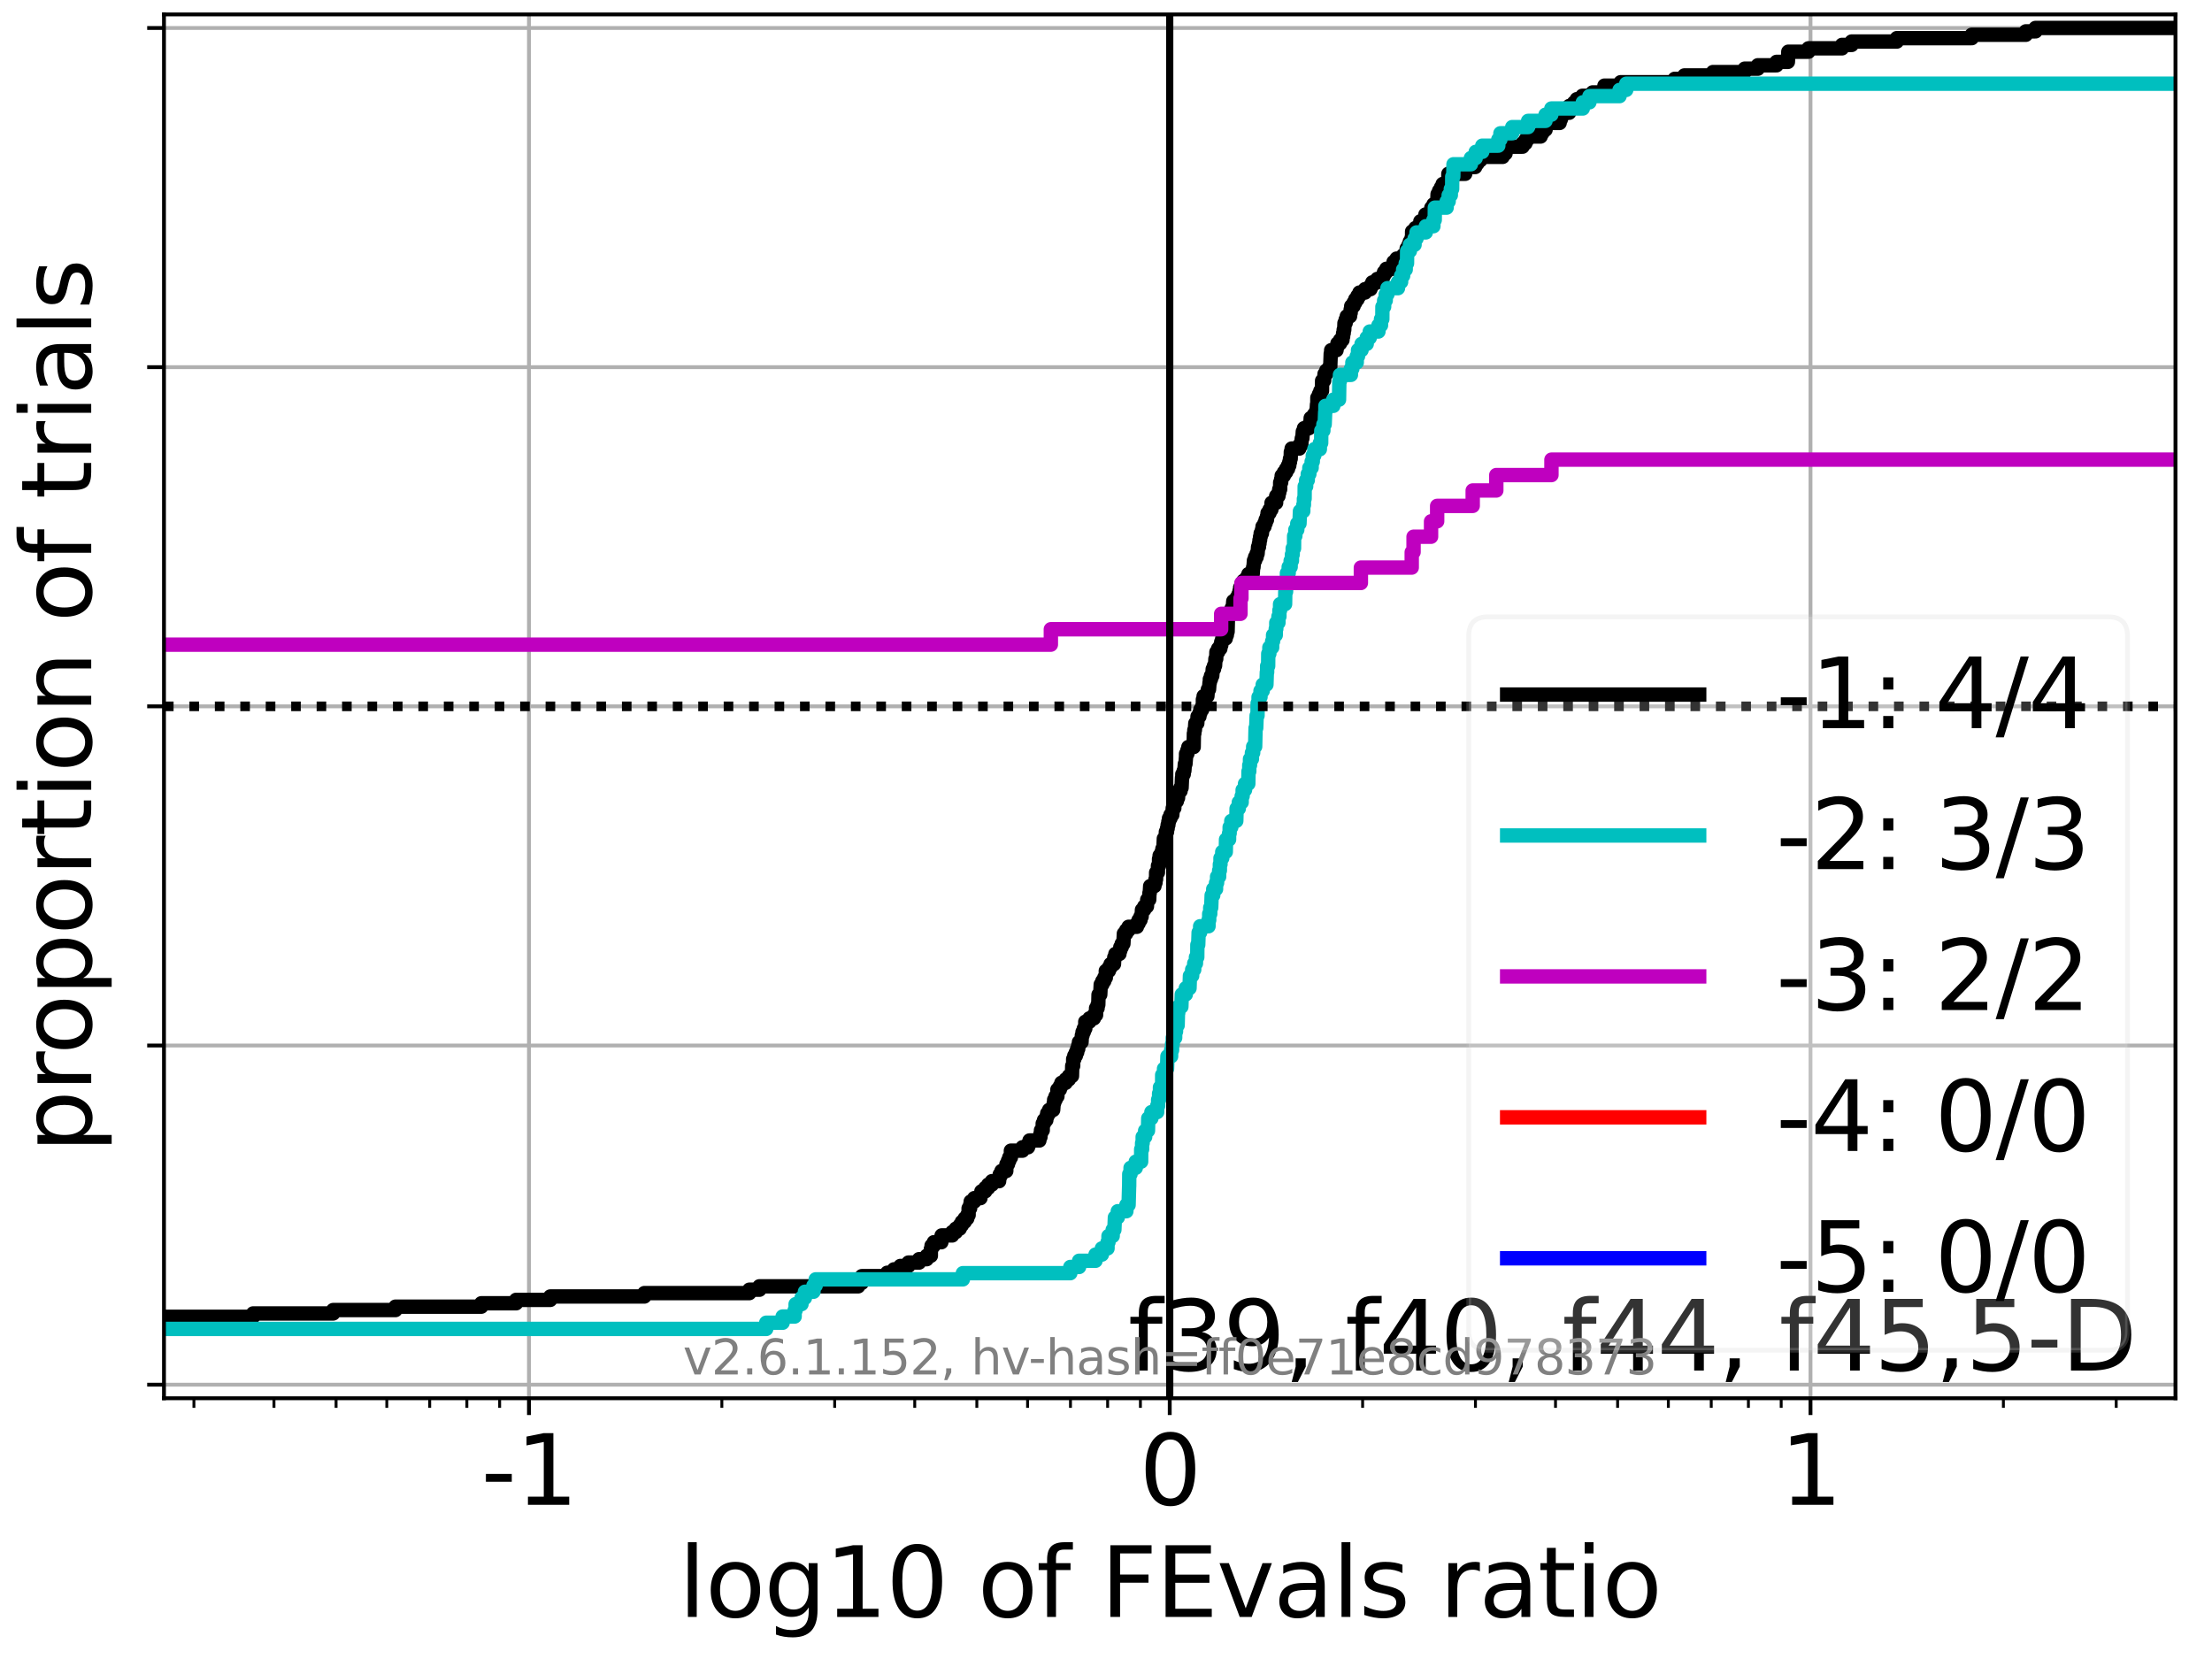 <?xml version="1.0" encoding="utf-8" standalone="no"?>
<!DOCTYPE svg PUBLIC "-//W3C//DTD SVG 1.1//EN"
  "http://www.w3.org/Graphics/SVG/1.1/DTD/svg11.dtd">
<svg xmlns:xlink="http://www.w3.org/1999/xlink" width="460.8pt" height="345.6pt" viewBox="0 0 460.8 345.6" xmlns="http://www.w3.org/2000/svg" version="1.1">
 <defs>
  <style type="text/css">*{stroke-linejoin: round; stroke-linecap: butt}</style>
 </defs>
 <g id="figure_1">
  <g id="patch_1">
   <path d="M 0 345.6 
L 460.8 345.6 
L 460.8 0 
L 0 0 
z
" style="fill: #ffffff"/>
  </g>
  <g id="axes_1">
   <g id="patch_2">
    <path d="M 34.16 291.28 
L 453.192 291.28 
L 453.192 3 
L 34.16 3 
z
" style="fill: #ffffff"/>
   </g>
   <g id="matplotlib.axis_1">
    <g id="xtick_1">
     <g id="line2d_1">
      <path d="M 110.192 291.28 
L 110.192 3 
" clip-path="url(#p79f323e213)" style="fill: none; stroke: #b0b0b0; stroke-width: 0.8; stroke-linecap: square"/>
     </g>
     <g id="line2d_2">
      <defs>
       <path id="md63203dc83" d="M 0 0 
L 0 3.5 
" style="stroke: #000000; stroke-width: 0.8"/>
      </defs>
      <g>
       <use xlink:href="#md63203dc83" x="110.192" y="291.28" style="stroke: #000000; stroke-width: 0.8"/>
      </g>
     </g>
     <g id="text_1">
      <!-- -1 -->
      <g transform="translate(100.222 313.477) scale(0.2 -0.2)">
       <defs>
        <path id="DejaVuSans-2d" d="M 313 2009 
L 1997 2009 
L 1997 1497 
L 313 1497 
L 313 2009 
z
" transform="scale(0.016)"/>
        <path id="DejaVuSans-31" d="M 794 531 
L 1825 531 
L 1825 4091 
L 703 3866 
L 703 4441 
L 1819 4666 
L 2450 4666 
L 2450 531 
L 3481 531 
L 3481 0 
L 794 0 
L 794 531 
z
" transform="scale(0.016)"/>
       </defs>
       <use xlink:href="#DejaVuSans-2d"/>
       <use xlink:href="#DejaVuSans-31" x="36.084"/>
      </g>
     </g>
    </g>
    <g id="xtick_2">
     <g id="line2d_3">
      <path d="M 243.676 291.28 
L 243.676 3 
" clip-path="url(#p79f323e213)" style="fill: none; stroke: #b0b0b0; stroke-width: 0.8; stroke-linecap: square"/>
     </g>
     <g id="line2d_4">
      <g>
       <use xlink:href="#md63203dc83" x="243.676" y="291.28" style="stroke: #000000; stroke-width: 0.8"/>
      </g>
     </g>
     <g id="text_2">
      <!-- 0 -->
      <g transform="translate(237.314 313.477) scale(0.2 -0.2)">
       <defs>
        <path id="DejaVuSans-30" d="M 2034 4250 
Q 1547 4250 1301 3770 
Q 1056 3291 1056 2328 
Q 1056 1369 1301 889 
Q 1547 409 2034 409 
Q 2525 409 2770 889 
Q 3016 1369 3016 2328 
Q 3016 3291 2770 3770 
Q 2525 4250 2034 4250 
z
M 2034 4750 
Q 2819 4750 3233 4129 
Q 3647 3509 3647 2328 
Q 3647 1150 3233 529 
Q 2819 -91 2034 -91 
Q 1250 -91 836 529 
Q 422 1150 422 2328 
Q 422 3509 836 4129 
Q 1250 4750 2034 4750 
z
" transform="scale(0.016)"/>
       </defs>
       <use xlink:href="#DejaVuSans-30"/>
      </g>
     </g>
    </g>
    <g id="xtick_3">
     <g id="line2d_5">
      <path d="M 377.16 291.28 
L 377.16 3 
" clip-path="url(#p79f323e213)" style="fill: none; stroke: #b0b0b0; stroke-width: 0.8; stroke-linecap: square"/>
     </g>
     <g id="line2d_6">
      <g>
       <use xlink:href="#md63203dc83" x="377.16" y="291.28" style="stroke: #000000; stroke-width: 0.8"/>
      </g>
     </g>
     <g id="text_3">
      <!-- 1 -->
      <g transform="translate(370.797 313.477) scale(0.2 -0.2)">
       <use xlink:href="#DejaVuSans-31"/>
      </g>
     </g>
    </g>
    <g id="xtick_4">
     <g id="line2d_7">
      <defs>
       <path id="m2d1356e3f8" d="M 0 0 
L 0 2 
" style="stroke: #000000; stroke-width: 0.6"/>
      </defs>
      <g>
       <use xlink:href="#m2d1356e3f8" x="40.397" y="291.28" style="stroke: #000000; stroke-width: 0.6"/>
      </g>
     </g>
    </g>
    <g id="xtick_5">
     <g id="line2d_8">
      <g>
       <use xlink:href="#m2d1356e3f8" x="57.074" y="291.28" style="stroke: #000000; stroke-width: 0.6"/>
      </g>
     </g>
    </g>
    <g id="xtick_6">
     <g id="line2d_9">
      <g>
       <use xlink:href="#m2d1356e3f8" x="70.01" y="291.28" style="stroke: #000000; stroke-width: 0.6"/>
      </g>
     </g>
    </g>
    <g id="xtick_7">
     <g id="line2d_10">
      <g>
       <use xlink:href="#m2d1356e3f8" x="80.579" y="291.28" style="stroke: #000000; stroke-width: 0.6"/>
      </g>
     </g>
    </g>
    <g id="xtick_8">
     <g id="line2d_11">
      <g>
       <use xlink:href="#m2d1356e3f8" x="89.515" y="291.28" style="stroke: #000000; stroke-width: 0.6"/>
      </g>
     </g>
    </g>
    <g id="xtick_9">
     <g id="line2d_12">
      <g>
       <use xlink:href="#m2d1356e3f8" x="97.256" y="291.28" style="stroke: #000000; stroke-width: 0.6"/>
      </g>
     </g>
    </g>
    <g id="xtick_10">
     <g id="line2d_13">
      <g>
       <use xlink:href="#m2d1356e3f8" x="104.084" y="291.28" style="stroke: #000000; stroke-width: 0.6"/>
      </g>
     </g>
    </g>
    <g id="xtick_11">
     <g id="line2d_14">
      <g>
       <use xlink:href="#m2d1356e3f8" x="150.375" y="291.28" style="stroke: #000000; stroke-width: 0.6"/>
      </g>
     </g>
    </g>
    <g id="xtick_12">
     <g id="line2d_15">
      <g>
       <use xlink:href="#m2d1356e3f8" x="173.88" y="291.28" style="stroke: #000000; stroke-width: 0.6"/>
      </g>
     </g>
    </g>
    <g id="xtick_13">
     <g id="line2d_16">
      <g>
       <use xlink:href="#m2d1356e3f8" x="190.557" y="291.28" style="stroke: #000000; stroke-width: 0.6"/>
      </g>
     </g>
    </g>
    <g id="xtick_14">
     <g id="line2d_17">
      <g>
       <use xlink:href="#m2d1356e3f8" x="203.493" y="291.28" style="stroke: #000000; stroke-width: 0.6"/>
      </g>
     </g>
    </g>
    <g id="xtick_15">
     <g id="line2d_18">
      <g>
       <use xlink:href="#m2d1356e3f8" x="214.063" y="291.28" style="stroke: #000000; stroke-width: 0.6"/>
      </g>
     </g>
    </g>
    <g id="xtick_16">
     <g id="line2d_19">
      <g>
       <use xlink:href="#m2d1356e3f8" x="222.999" y="291.28" style="stroke: #000000; stroke-width: 0.6"/>
      </g>
     </g>
    </g>
    <g id="xtick_17">
     <g id="line2d_20">
      <g>
       <use xlink:href="#m2d1356e3f8" x="230.74" y="291.28" style="stroke: #000000; stroke-width: 0.6"/>
      </g>
     </g>
    </g>
    <g id="xtick_18">
     <g id="line2d_21">
      <g>
       <use xlink:href="#m2d1356e3f8" x="237.568" y="291.28" style="stroke: #000000; stroke-width: 0.6"/>
      </g>
     </g>
    </g>
    <g id="xtick_19">
     <g id="line2d_22">
      <g>
       <use xlink:href="#m2d1356e3f8" x="283.859" y="291.28" style="stroke: #000000; stroke-width: 0.6"/>
      </g>
     </g>
    </g>
    <g id="xtick_20">
     <g id="line2d_23">
      <g>
       <use xlink:href="#m2d1356e3f8" x="307.364" y="291.28" style="stroke: #000000; stroke-width: 0.6"/>
      </g>
     </g>
    </g>
    <g id="xtick_21">
     <g id="line2d_24">
      <g>
       <use xlink:href="#m2d1356e3f8" x="324.041" y="291.28" style="stroke: #000000; stroke-width: 0.6"/>
      </g>
     </g>
    </g>
    <g id="xtick_22">
     <g id="line2d_25">
      <g>
       <use xlink:href="#m2d1356e3f8" x="336.977" y="291.28" style="stroke: #000000; stroke-width: 0.6"/>
      </g>
     </g>
    </g>
    <g id="xtick_23">
     <g id="line2d_26">
      <g>
       <use xlink:href="#m2d1356e3f8" x="347.547" y="291.28" style="stroke: #000000; stroke-width: 0.6"/>
      </g>
     </g>
    </g>
    <g id="xtick_24">
     <g id="line2d_27">
      <g>
       <use xlink:href="#m2d1356e3f8" x="356.483" y="291.28" style="stroke: #000000; stroke-width: 0.6"/>
      </g>
     </g>
    </g>
    <g id="xtick_25">
     <g id="line2d_28">
      <g>
       <use xlink:href="#m2d1356e3f8" x="364.224" y="291.28" style="stroke: #000000; stroke-width: 0.6"/>
      </g>
     </g>
    </g>
    <g id="xtick_26">
     <g id="line2d_29">
      <g>
       <use xlink:href="#m2d1356e3f8" x="371.052" y="291.28" style="stroke: #000000; stroke-width: 0.6"/>
      </g>
     </g>
    </g>
    <g id="xtick_27">
     <g id="line2d_30">
      <g>
       <use xlink:href="#m2d1356e3f8" x="417.342" y="291.28" style="stroke: #000000; stroke-width: 0.6"/>
      </g>
     </g>
    </g>
    <g id="xtick_28">
     <g id="line2d_31">
      <g>
       <use xlink:href="#m2d1356e3f8" x="440.848" y="291.28" style="stroke: #000000; stroke-width: 0.6"/>
      </g>
     </g>
    </g>
    <g id="text_4">
     <!-- log10 of FEvals ratio -->
     <g transform="translate(141.371 336.833) scale(0.2 -0.2)">
      <defs>
       <path id="DejaVuSans-6c" d="M 603 4863 
L 1178 4863 
L 1178 0 
L 603 0 
L 603 4863 
z
" transform="scale(0.016)"/>
       <path id="DejaVuSans-6f" d="M 1959 3097 
Q 1497 3097 1228 2736 
Q 959 2375 959 1747 
Q 959 1119 1226 758 
Q 1494 397 1959 397 
Q 2419 397 2687 759 
Q 2956 1122 2956 1747 
Q 2956 2369 2687 2733 
Q 2419 3097 1959 3097 
z
M 1959 3584 
Q 2709 3584 3137 3096 
Q 3566 2609 3566 1747 
Q 3566 888 3137 398 
Q 2709 -91 1959 -91 
Q 1206 -91 779 398 
Q 353 888 353 1747 
Q 353 2609 779 3096 
Q 1206 3584 1959 3584 
z
" transform="scale(0.016)"/>
       <path id="DejaVuSans-67" d="M 2906 1791 
Q 2906 2416 2648 2759 
Q 2391 3103 1925 3103 
Q 1463 3103 1205 2759 
Q 947 2416 947 1791 
Q 947 1169 1205 825 
Q 1463 481 1925 481 
Q 2391 481 2648 825 
Q 2906 1169 2906 1791 
z
M 3481 434 
Q 3481 -459 3084 -895 
Q 2688 -1331 1869 -1331 
Q 1566 -1331 1297 -1286 
Q 1028 -1241 775 -1147 
L 775 -588 
Q 1028 -725 1275 -790 
Q 1522 -856 1778 -856 
Q 2344 -856 2625 -561 
Q 2906 -266 2906 331 
L 2906 616 
Q 2728 306 2450 153 
Q 2172 0 1784 0 
Q 1141 0 747 490 
Q 353 981 353 1791 
Q 353 2603 747 3093 
Q 1141 3584 1784 3584 
Q 2172 3584 2450 3431 
Q 2728 3278 2906 2969 
L 2906 3500 
L 3481 3500 
L 3481 434 
z
" transform="scale(0.016)"/>
       <path id="DejaVuSans-20" transform="scale(0.016)"/>
       <path id="DejaVuSans-66" d="M 2375 4863 
L 2375 4384 
L 1825 4384 
Q 1516 4384 1395 4259 
Q 1275 4134 1275 3809 
L 1275 3500 
L 2222 3500 
L 2222 3053 
L 1275 3053 
L 1275 0 
L 697 0 
L 697 3053 
L 147 3053 
L 147 3500 
L 697 3500 
L 697 3744 
Q 697 4328 969 4595 
Q 1241 4863 1831 4863 
L 2375 4863 
z
" transform="scale(0.016)"/>
       <path id="DejaVuSans-46" d="M 628 4666 
L 3309 4666 
L 3309 4134 
L 1259 4134 
L 1259 2759 
L 3109 2759 
L 3109 2228 
L 1259 2228 
L 1259 0 
L 628 0 
L 628 4666 
z
" transform="scale(0.016)"/>
       <path id="DejaVuSans-45" d="M 628 4666 
L 3578 4666 
L 3578 4134 
L 1259 4134 
L 1259 2753 
L 3481 2753 
L 3481 2222 
L 1259 2222 
L 1259 531 
L 3634 531 
L 3634 0 
L 628 0 
L 628 4666 
z
" transform="scale(0.016)"/>
       <path id="DejaVuSans-76" d="M 191 3500 
L 800 3500 
L 1894 563 
L 2988 3500 
L 3597 3500 
L 2284 0 
L 1503 0 
L 191 3500 
z
" transform="scale(0.016)"/>
       <path id="DejaVuSans-61" d="M 2194 1759 
Q 1497 1759 1228 1600 
Q 959 1441 959 1056 
Q 959 750 1161 570 
Q 1363 391 1709 391 
Q 2188 391 2477 730 
Q 2766 1069 2766 1631 
L 2766 1759 
L 2194 1759 
z
M 3341 1997 
L 3341 0 
L 2766 0 
L 2766 531 
Q 2569 213 2275 61 
Q 1981 -91 1556 -91 
Q 1019 -91 701 211 
Q 384 513 384 1019 
Q 384 1609 779 1909 
Q 1175 2209 1959 2209 
L 2766 2209 
L 2766 2266 
Q 2766 2663 2505 2880 
Q 2244 3097 1772 3097 
Q 1472 3097 1187 3025 
Q 903 2953 641 2809 
L 641 3341 
Q 956 3463 1253 3523 
Q 1550 3584 1831 3584 
Q 2591 3584 2966 3190 
Q 3341 2797 3341 1997 
z
" transform="scale(0.016)"/>
       <path id="DejaVuSans-73" d="M 2834 3397 
L 2834 2853 
Q 2591 2978 2328 3040 
Q 2066 3103 1784 3103 
Q 1356 3103 1142 2972 
Q 928 2841 928 2578 
Q 928 2378 1081 2264 
Q 1234 2150 1697 2047 
L 1894 2003 
Q 2506 1872 2764 1633 
Q 3022 1394 3022 966 
Q 3022 478 2636 193 
Q 2250 -91 1575 -91 
Q 1294 -91 989 -36 
Q 684 19 347 128 
L 347 722 
Q 666 556 975 473 
Q 1284 391 1588 391 
Q 1994 391 2212 530 
Q 2431 669 2431 922 
Q 2431 1156 2273 1281 
Q 2116 1406 1581 1522 
L 1381 1569 
Q 847 1681 609 1914 
Q 372 2147 372 2553 
Q 372 3047 722 3315 
Q 1072 3584 1716 3584 
Q 2034 3584 2315 3537 
Q 2597 3491 2834 3397 
z
" transform="scale(0.016)"/>
       <path id="DejaVuSans-72" d="M 2631 2963 
Q 2534 3019 2420 3045 
Q 2306 3072 2169 3072 
Q 1681 3072 1420 2755 
Q 1159 2438 1159 1844 
L 1159 0 
L 581 0 
L 581 3500 
L 1159 3500 
L 1159 2956 
Q 1341 3275 1631 3429 
Q 1922 3584 2338 3584 
Q 2397 3584 2469 3576 
Q 2541 3569 2628 3553 
L 2631 2963 
z
" transform="scale(0.016)"/>
       <path id="DejaVuSans-74" d="M 1172 4494 
L 1172 3500 
L 2356 3500 
L 2356 3053 
L 1172 3053 
L 1172 1153 
Q 1172 725 1289 603 
Q 1406 481 1766 481 
L 2356 481 
L 2356 0 
L 1766 0 
Q 1100 0 847 248 
Q 594 497 594 1153 
L 594 3053 
L 172 3053 
L 172 3500 
L 594 3500 
L 594 4494 
L 1172 4494 
z
" transform="scale(0.016)"/>
       <path id="DejaVuSans-69" d="M 603 3500 
L 1178 3500 
L 1178 0 
L 603 0 
L 603 3500 
z
M 603 4863 
L 1178 4863 
L 1178 4134 
L 603 4134 
L 603 4863 
z
" transform="scale(0.016)"/>
      </defs>
      <use xlink:href="#DejaVuSans-6c"/>
      <use xlink:href="#DejaVuSans-6f" x="27.783"/>
      <use xlink:href="#DejaVuSans-67" x="88.965"/>
      <use xlink:href="#DejaVuSans-31" x="152.441"/>
      <use xlink:href="#DejaVuSans-30" x="216.064"/>
      <use xlink:href="#DejaVuSans-20" x="279.688"/>
      <use xlink:href="#DejaVuSans-6f" x="311.475"/>
      <use xlink:href="#DejaVuSans-66" x="372.656"/>
      <use xlink:href="#DejaVuSans-20" x="407.861"/>
      <use xlink:href="#DejaVuSans-46" x="439.648"/>
      <use xlink:href="#DejaVuSans-45" x="497.168"/>
      <use xlink:href="#DejaVuSans-76" x="560.352"/>
      <use xlink:href="#DejaVuSans-61" x="619.531"/>
      <use xlink:href="#DejaVuSans-6c" x="680.811"/>
      <use xlink:href="#DejaVuSans-73" x="708.594"/>
      <use xlink:href="#DejaVuSans-20" x="760.693"/>
      <use xlink:href="#DejaVuSans-72" x="792.48"/>
      <use xlink:href="#DejaVuSans-61" x="833.594"/>
      <use xlink:href="#DejaVuSans-74" x="894.873"/>
      <use xlink:href="#DejaVuSans-69" x="934.082"/>
      <use xlink:href="#DejaVuSans-6f" x="961.865"/>
     </g>
    </g>
   </g>
   <g id="matplotlib.axis_2">
    <g id="ytick_1">
     <g id="line2d_32">
      <path d="M 34.16 288.454 
L 453.192 288.454 
" clip-path="url(#p79f323e213)" style="fill: none; stroke: #b0b0b0; stroke-width: 0.8; stroke-linecap: square"/>
     </g>
     <g id="line2d_33">
      <defs>
       <path id="m98ad483760" d="M 0 0 
L -3.5 0 
" style="stroke: #000000; stroke-width: 0.8"/>
      </defs>
      <g>
       <use xlink:href="#m98ad483760" x="34.16" y="288.454" style="stroke: #000000; stroke-width: 0.8"/>
      </g>
     </g>
    </g>
    <g id="ytick_2">
     <g id="line2d_34">
      <path d="M 34.16 217.797 
L 453.192 217.797 
" clip-path="url(#p79f323e213)" style="fill: none; stroke: #b0b0b0; stroke-width: 0.8; stroke-linecap: square"/>
     </g>
     <g id="line2d_35">
      <g>
       <use xlink:href="#m98ad483760" x="34.16" y="217.797" style="stroke: #000000; stroke-width: 0.8"/>
      </g>
     </g>
    </g>
    <g id="ytick_3">
     <g id="line2d_36">
      <path d="M 34.16 147.14 
L 453.192 147.14 
" clip-path="url(#p79f323e213)" style="fill: none; stroke: #b0b0b0; stroke-width: 0.8; stroke-linecap: square"/>
     </g>
     <g id="line2d_37">
      <g>
       <use xlink:href="#m98ad483760" x="34.16" y="147.14" style="stroke: #000000; stroke-width: 0.8"/>
      </g>
     </g>
    </g>
    <g id="ytick_4">
     <g id="line2d_38">
      <path d="M 34.16 76.483 
L 453.192 76.483 
" clip-path="url(#p79f323e213)" style="fill: none; stroke: #b0b0b0; stroke-width: 0.8; stroke-linecap: square"/>
     </g>
     <g id="line2d_39">
      <g>
       <use xlink:href="#m98ad483760" x="34.16" y="76.483" style="stroke: #000000; stroke-width: 0.8"/>
      </g>
     </g>
    </g>
    <g id="ytick_5">
     <g id="line2d_40">
      <path d="M 34.16 5.826 
L 453.192 5.826 
" clip-path="url(#p79f323e213)" style="fill: none; stroke: #b0b0b0; stroke-width: 0.8; stroke-linecap: square"/>
     </g>
     <g id="line2d_41">
      <g>
       <use xlink:href="#m98ad483760" x="34.16" y="5.826" style="stroke: #000000; stroke-width: 0.8"/>
      </g>
     </g>
    </g>
    <g id="text_5">
     <!-- proportion of trials -->
     <g transform="translate(19.001 240.146) rotate(-90) scale(0.2 -0.2)">
      <defs>
       <path id="DejaVuSans-70" d="M 1159 525 
L 1159 -1331 
L 581 -1331 
L 581 3500 
L 1159 3500 
L 1159 2969 
Q 1341 3281 1617 3432 
Q 1894 3584 2278 3584 
Q 2916 3584 3314 3078 
Q 3713 2572 3713 1747 
Q 3713 922 3314 415 
Q 2916 -91 2278 -91 
Q 1894 -91 1617 61 
Q 1341 213 1159 525 
z
M 3116 1747 
Q 3116 2381 2855 2742 
Q 2594 3103 2138 3103 
Q 1681 3103 1420 2742 
Q 1159 2381 1159 1747 
Q 1159 1113 1420 752 
Q 1681 391 2138 391 
Q 2594 391 2855 752 
Q 3116 1113 3116 1747 
z
" transform="scale(0.016)"/>
       <path id="DejaVuSans-6e" d="M 3513 2113 
L 3513 0 
L 2938 0 
L 2938 2094 
Q 2938 2591 2744 2837 
Q 2550 3084 2163 3084 
Q 1697 3084 1428 2787 
Q 1159 2491 1159 1978 
L 1159 0 
L 581 0 
L 581 3500 
L 1159 3500 
L 1159 2956 
Q 1366 3272 1645 3428 
Q 1925 3584 2291 3584 
Q 2894 3584 3203 3211 
Q 3513 2838 3513 2113 
z
" transform="scale(0.016)"/>
      </defs>
      <use xlink:href="#DejaVuSans-70"/>
      <use xlink:href="#DejaVuSans-72" x="63.477"/>
      <use xlink:href="#DejaVuSans-6f" x="102.34"/>
      <use xlink:href="#DejaVuSans-70" x="163.521"/>
      <use xlink:href="#DejaVuSans-6f" x="226.998"/>
      <use xlink:href="#DejaVuSans-72" x="288.18"/>
      <use xlink:href="#DejaVuSans-74" x="329.293"/>
      <use xlink:href="#DejaVuSans-69" x="368.502"/>
      <use xlink:href="#DejaVuSans-6f" x="396.285"/>
      <use xlink:href="#DejaVuSans-6e" x="457.467"/>
      <use xlink:href="#DejaVuSans-20" x="520.846"/>
      <use xlink:href="#DejaVuSans-6f" x="552.633"/>
      <use xlink:href="#DejaVuSans-66" x="613.814"/>
      <use xlink:href="#DejaVuSans-20" x="649.02"/>
      <use xlink:href="#DejaVuSans-74" x="680.807"/>
      <use xlink:href="#DejaVuSans-72" x="720.016"/>
      <use xlink:href="#DejaVuSans-69" x="761.129"/>
      <use xlink:href="#DejaVuSans-61" x="788.912"/>
      <use xlink:href="#DejaVuSans-6c" x="850.191"/>
      <use xlink:href="#DejaVuSans-73" x="877.975"/>
     </g>
    </g>
   </g>
   <g id="line2d_42">
    <path d="M 34.16 274.322 
L 52.725 274.322 
L 52.725 273.616 
L 69.403 273.616 
L 69.403 272.909 
L 82.376 272.909 
L 82.376 272.203 
L 100.262 272.203 
L 100.262 271.496 
L 107.509 271.496 
L 107.509 270.79 
L 114.629 270.79 
L 114.629 270.083 
L 134.234 270.083 
L 134.234 269.376 
L 156.1 269.376 
L 156.1 268.67 
L 158.203 268.67 
L 158.203 267.963 
L 178.777 267.963 
L 178.777 267.257 
L 179.523 267.257 
L 179.538 265.844 
L 184.82 265.844 
L 184.82 265.137 
L 186.221 265.137 
L 186.221 264.43 
L 187.566 264.43 
L 187.566 263.724 
L 189.246 263.724 
L 189.246 263.017 
L 191.456 263.017 
L 191.456 262.311 
L 193.051 262.311 
L 193.051 261.604 
L 193.912 261.604 
L 193.912 260.191 
L 194.066 260.191 
L 194.066 259.484 
L 194.539 259.484 
L 194.539 258.778 
L 196.097 258.778 
L 196.159 257.365 
L 198.361 257.365 
L 198.361 256.658 
L 199.122 256.658 
L 199.122 255.952 
L 199.928 255.952 
L 199.928 255.245 
L 200.371 255.245 
L 200.371 254.538 
L 200.961 254.538 
L 200.961 253.832 
L 201.497 253.832 
L 201.497 253.125 
L 201.78 253.125 
L 201.78 251.712 
L 202.092 251.712 
L 202.092 251.006 
L 202.215 251.006 
L 202.215 250.299 
L 202.961 250.299 
L 202.961 249.592 
L 204.243 249.592 
L 204.243 248.886 
L 204.439 248.886 
L 204.439 248.179 
L 205.243 248.179 
L 205.243 247.473 
L 205.868 247.473 
L 205.868 246.766 
L 206.636 246.766 
L 206.636 246.06 
L 208.134 246.06 
L 208.134 245.353 
L 208.268 245.353 
L 208.268 244.646 
L 208.624 244.646 
L 208.624 243.94 
L 209.625 243.94 
L 209.661 242.527 
L 209.98 242.527 
L 209.98 241.82 
L 210.247 241.82 
L 210.247 241.114 
L 210.589 241.114 
L 210.589 239.7 
L 213.004 239.7 
L 213.004 238.994 
L 214.162 238.994 
L 214.162 238.287 
L 214.471 238.287 
L 214.471 237.581 
L 216.52 237.581 
L 216.52 236.874 
L 216.743 236.874 
L 216.743 236.168 
L 216.857 236.168 
L 216.857 235.461 
L 217.217 235.461 
L 217.217 234.048 
L 217.489 234.048 
L 217.489 233.341 
L 217.963 233.341 
L 217.963 232.635 
L 218.151 232.635 
L 218.151 231.928 
L 218.549 231.928 
L 218.549 231.222 
L 219.393 231.222 
L 219.502 229.809 
L 219.597 229.809 
L 219.597 229.102 
L 219.892 229.102 
L 219.892 228.395 
L 220.276 228.395 
L 220.276 226.982 
L 220.786 226.982 
L 220.786 226.276 
L 221.107 226.276 
L 221.107 225.569 
L 221.996 225.569 
L 221.996 224.863 
L 222.665 224.863 
L 222.665 224.156 
L 223.311 224.156 
L 223.365 222.036 
L 223.563 222.036 
L 223.563 220.623 
L 223.799 220.623 
L 223.799 219.917 
L 224.129 219.917 
L 224.129 219.21 
L 224.398 219.21 
L 224.398 218.503 
L 224.614 218.503 
L 224.614 217.797 
L 224.769 217.797 
L 224.769 217.09 
L 225.306 217.09 
L 225.373 215.677 
L 225.515 215.677 
L 225.515 214.971 
L 225.782 214.971 
L 225.782 214.264 
L 226.084 214.264 
L 226.084 212.851 
L 226.943 212.851 
L 226.943 212.144 
L 227.876 212.144 
L 227.876 211.438 
L 228.33 211.438 
L 228.331 210.025 
L 228.647 210.025 
L 228.647 209.318 
L 228.792 209.318 
L 228.847 207.198 
L 229.201 207.198 
L 229.305 205.079 
L 229.641 205.079 
L 229.641 204.372 
L 230.041 204.372 
L 230.041 203.665 
L 230.362 203.665 
L 230.362 202.252 
L 231.002 202.252 
L 231.002 201.546 
L 231.354 201.546 
L 231.354 200.839 
L 232.061 200.839 
L 232.125 199.426 
L 232.356 199.426 
L 232.356 198.72 
L 233.197 198.72 
L 233.197 198.013 
L 233.384 198.013 
L 233.384 197.306 
L 233.675 197.306 
L 233.675 196.6 
L 234.026 196.6 
L 234.125 194.48 
L 234.599 194.48 
L 234.599 193.774 
L 235.103 193.774 
L 235.103 193.067 
L 236.839 193.067 
L 236.839 192.36 
L 237.199 192.36 
L 237.199 191.654 
L 237.585 191.654 
L 237.585 190.947 
L 237.819 190.947 
L 237.893 189.534 
L 238.367 189.534 
L 238.367 188.828 
L 238.927 188.828 
L 238.993 187.414 
L 239.4 187.414 
L 239.455 186.001 
L 239.518 186.001 
L 239.604 184.588 
L 240.493 184.588 
L 240.493 183.882 
L 240.708 183.882 
L 240.708 183.175 
L 240.828 183.175 
L 240.843 181.762 
L 241.213 181.762 
L 241.226 180.349 
L 241.449 180.349 
L 241.449 178.936 
L 241.574 178.936 
L 241.574 178.229 
L 241.972 178.229 
L 241.972 177.522 
L 242.151 177.522 
L 242.151 176.816 
L 242.35 176.816 
L 242.452 174.696 
L 242.821 174.696 
L 242.878 173.283 
L 243.11 173.283 
L 243.11 172.576 
L 243.243 172.576 
L 243.243 171.87 
L 243.392 171.87 
L 243.392 171.163 
L 243.527 171.163 
L 243.527 170.457 
L 243.833 170.457 
L 243.833 169.75 
L 244.214 169.75 
L 244.307 168.337 
L 244.632 168.337 
L 244.632 166.924 
L 245.151 166.924 
L 245.151 166.217 
L 245.405 166.217 
L 245.477 164.804 
L 245.92 164.804 
L 245.92 164.098 
L 246.145 164.098 
L 246.24 161.978 
L 246.3 161.978 
L 246.3 161.271 
L 246.589 161.271 
L 246.589 160.565 
L 246.724 160.565 
L 246.827 159.152 
L 246.953 159.152 
L 247.063 157.739 
L 247.076 157.739 
L 247.076 157.032 
L 247.344 157.032 
L 247.344 156.325 
L 247.557 156.325 
L 247.557 155.619 
L 248.663 155.619 
L 248.71 152.793 
L 248.802 152.793 
L 248.802 152.086 
L 248.918 152.086 
L 249.008 150.673 
L 249.417 150.673 
L 249.47 149.26 
L 249.862 149.26 
L 249.862 148.553 
L 250.056 148.553 
L 250.056 147.847 
L 250.43 147.847 
L 250.43 147.14 
L 250.578 147.14 
L 250.584 145.727 
L 250.737 145.727 
L 250.737 145.02 
L 251.524 145.02 
L 251.626 143.607 
L 251.859 143.607 
L 251.968 142.194 
L 252.035 142.194 
L 252.035 141.487 
L 252.27 141.487 
L 252.27 140.781 
L 252.537 140.781 
L 252.635 139.368 
L 252.904 139.368 
L 252.904 138.661 
L 253.119 138.661 
L 253.196 137.248 
L 253.36 137.248 
L 253.4 135.835 
L 253.761 135.835 
L 253.761 135.128 
L 254.221 135.128 
L 254.221 134.422 
L 254.406 134.422 
L 254.406 133.715 
L 254.615 133.715 
L 254.615 133.009 
L 255.342 133.009 
L 255.342 132.302 
L 255.572 132.302 
L 255.572 131.595 
L 255.728 131.595 
L 255.816 128.063 
L 256.222 128.063 
L 256.222 127.356 
L 256.602 127.356 
L 256.602 126.65 
L 256.803 126.65 
L 256.913 125.236 
L 257.615 125.236 
L 257.615 124.53 
L 257.989 124.53 
L 257.989 123.823 
L 258.21 123.823 
L 258.21 123.117 
L 258.344 123.117 
L 258.344 122.41 
L 258.608 122.41 
L 258.608 121.704 
L 259.022 121.704 
L 259.022 120.997 
L 259.73 120.997 
L 259.73 120.29 
L 260.07 120.29 
L 260.07 119.584 
L 260.958 119.584 
L 261.052 118.171 
L 261.123 118.171 
L 261.223 116.758 
L 261.461 116.758 
L 261.461 116.051 
L 261.776 116.051 
L 261.776 115.344 
L 261.978 115.344 
L 262.082 113.931 
L 262.265 113.931 
L 262.265 113.225 
L 262.377 113.225 
L 262.377 112.518 
L 262.5 112.518 
L 262.5 111.812 
L 262.623 111.812 
L 262.623 111.105 
L 262.883 111.105 
L 262.883 110.398 
L 263.011 110.398 
L 263.011 109.692 
L 263.41 109.692 
L 263.41 108.985 
L 263.658 108.985 
L 263.658 108.279 
L 263.929 108.279 
L 263.929 107.572 
L 264.056 107.572 
L 264.056 106.866 
L 264.466 106.866 
L 264.466 106.159 
L 264.849 106.159 
L 264.886 104.746 
L 265.84 104.746 
L 265.857 103.333 
L 266.328 103.333 
L 266.328 102.626 
L 266.489 102.626 
L 266.489 101.92 
L 266.679 101.92 
L 266.685 100.506 
L 266.887 100.506 
L 266.887 99.8 
L 267.001 99.8 
L 267.001 99.093 
L 267.466 99.093 
L 267.466 98.387 
L 267.918 98.387 
L 267.918 97.68 
L 268.316 97.68 
L 268.316 96.974 
L 268.58 96.974 
L 268.58 96.267 
L 268.726 96.267 
L 268.726 95.56 
L 268.875 95.56 
L 268.906 94.147 
L 269.075 94.147 
L 269.075 93.441 
L 270.674 93.441 
L 270.674 92.734 
L 271.072 92.734 
L 271.183 91.321 
L 271.304 91.321 
L 271.4 89.908 
L 271.648 89.908 
L 271.648 89.201 
L 272.675 89.201 
L 272.675 88.495 
L 272.965 88.495 
L 273.043 87.082 
L 273.708 87.082 
L 273.708 86.375 
L 274.141 86.375 
L 274.141 85.669 
L 274.273 85.669 
L 274.356 84.255 
L 274.422 84.255 
L 274.435 82.842 
L 274.765 82.842 
L 274.765 82.136 
L 275.056 82.136 
L 275.056 81.429 
L 275.396 81.429 
L 275.421 79.309 
L 275.825 79.309 
L 275.926 77.896 
L 276.284 77.896 
L 276.284 77.19 
L 276.893 77.19 
L 276.893 76.483 
L 277.113 76.483 
L 277.218 73.657 
L 277.308 73.657 
L 277.308 72.95 
L 278.424 72.95 
L 278.424 72.244 
L 278.614 72.244 
L 278.614 71.537 
L 279.166 71.537 
L 279.166 70.831 
L 279.661 70.831 
L 279.661 70.124 
L 279.793 70.124 
L 279.793 69.417 
L 279.916 69.417 
L 279.916 68.711 
L 280.03 68.711 
L 280.081 67.298 
L 280.325 67.298 
L 280.325 66.591 
L 280.561 66.591 
L 280.561 65.885 
L 281.239 65.885 
L 281.239 65.178 
L 281.371 65.178 
L 281.371 64.471 
L 281.486 64.471 
L 281.486 63.765 
L 281.98 63.765 
L 281.98 63.058 
L 282.327 63.058 
L 282.327 62.352 
L 282.789 62.352 
L 282.789 61.645 
L 283.198 61.645 
L 283.198 60.939 
L 284.359 60.939 
L 284.359 60.232 
L 285.489 60.232 
L 285.489 59.525 
L 285.872 59.525 
L 285.872 58.819 
L 286.909 58.819 
L 286.909 58.112 
L 288.023 58.112 
L 288.023 57.406 
L 288.314 57.406 
L 288.314 56.699 
L 288.797 56.699 
L 288.797 55.993 
L 290.196 55.993 
L 290.297 54.58 
L 290.929 54.58 
L 290.929 53.873 
L 292.306 53.873 
L 292.306 53.166 
L 292.942 53.166 
L 293.044 51.753 
L 293.431 51.753 
L 293.431 51.047 
L 293.694 51.047 
L 293.694 50.34 
L 294.029 50.34 
L 294.029 49.634 
L 294.157 49.634 
L 294.168 48.22 
L 294.84 48.22 
L 294.84 47.514 
L 295.757 47.514 
L 295.757 46.807 
L 295.887 46.807 
L 295.887 46.101 
L 296.934 46.101 
L 296.939 44.688 
L 298.028 44.688 
L 298.028 43.981 
L 298.176 43.981 
L 298.176 43.274 
L 298.63 43.274 
L 298.63 42.568 
L 299.39 42.568 
L 299.474 40.448 
L 299.79 40.448 
L 299.79 39.742 
L 300.189 39.742 
L 300.189 39.035 
L 300.536 39.035 
L 300.536 38.328 
L 301.583 38.328 
L 301.583 37.622 
L 301.715 37.622 
L 301.72 36.209 
L 305.224 36.209 
L 305.296 34.796 
L 307.309 34.796 
L 307.309 34.089 
L 307.758 34.089 
L 307.758 33.382 
L 308.4 33.382 
L 308.4 32.676 
L 313.034 32.676 
L 313.034 31.969 
L 313.633 31.969 
L 313.633 31.263 
L 313.79 31.263 
L 313.79 30.556 
L 317.172 30.556 
L 317.172 29.85 
L 317.779 29.85 
L 317.779 29.143 
L 318.177 29.143 
L 318.177 28.436 
L 320.94 28.436 
L 320.94 27.73 
L 321.318 27.73 
L 321.318 27.023 
L 321.974 27.023 
L 321.998 25.61 
L 324.901 25.61 
L 324.901 24.904 
L 325.145 24.904 
L 325.145 24.197 
L 325.451 24.197 
L 325.451 23.49 
L 326.88 23.49 
L 326.914 22.077 
L 327.892 22.077 
L 327.892 21.371 
L 328.475 21.371 
L 328.475 20.664 
L 329.636 20.664 
L 329.636 19.958 
L 331.782 19.958 
L 331.782 19.251 
L 334.238 19.251 
L 334.238 17.838 
L 337.602 17.838 
L 337.602 17.131 
L 348.87 17.131 
L 348.87 16.425 
L 350.883 16.425 
L 350.883 15.718 
L 356.846 15.718 
L 356.846 15.012 
L 363.448 15.012 
L 363.448 14.305 
L 366.194 14.305 
L 366.194 13.599 
L 370.084 13.599 
L 370.084 12.892 
L 372.45 12.892 
L 372.54 10.772 
L 376.741 10.772 
L 376.741 10.066 
L 383.718 10.066 
L 383.718 9.359 
L 385.731 9.359 
L 385.731 8.653 
L 395.148 8.653 
L 395.148 7.946 
L 410.753 7.946 
L 410.753 7.239 
L 422.02 7.239 
L 422.02 6.533 
L 424.033 6.533 
L 424.033 5.826 
L 453.192 5.826 
L 453.192 5.826 
" clip-path="url(#p79f323e213)" style="fill: none; stroke: #000000; stroke-width: 3; stroke-linecap: square"/>
   </g>
   <g id="line2d_43">
    <path clip-path="url(#p79f323e213)" style="fill: none; stroke: #000000; stroke-width: 3; stroke-linecap: square"/>
   </g>
   <g id="line2d_44">
    <path d="M 34.16 276.839 
L 159.614 276.839 
L 159.614 275.548 
L 163.035 275.548 
L 163.035 274.258 
L 165.538 274.258 
L 165.538 272.967 
L 165.74 272.967 
L 165.74 271.677 
L 166.964 271.677 
L 166.964 270.386 
L 167.675 270.386 
L 167.675 269.096 
L 169.462 269.096 
L 169.462 267.805 
L 169.925 267.805 
L 169.925 266.515 
L 200.581 266.515 
L 200.581 265.224 
L 222.964 265.224 
L 222.964 263.934 
L 224.795 263.934 
L 224.795 262.643 
L 228.215 262.643 
L 228.215 261.352 
L 229.54 261.352 
L 229.54 260.062 
L 230.719 260.062 
L 230.719 258.771 
L 230.92 258.771 
L 230.92 257.481 
L 231.794 257.481 
L 231.794 256.19 
L 232.144 256.19 
L 232.255 253.609 
L 232.856 253.609 
L 232.856 252.319 
L 234.642 252.319 
L 234.642 251.028 
L 235.105 251.028 
L 235.215 247.157 
L 235.226 247.157 
L 235.246 244.575 
L 235.516 244.575 
L 235.516 243.285 
L 236.603 243.285 
L 236.603 241.994 
L 237.718 241.994 
L 237.731 239.413 
L 237.92 239.413 
L 237.92 238.123 
L 238.039 238.123 
L 238.039 236.832 
L 238.557 236.832 
L 238.557 235.542 
L 239.144 235.542 
L 239.202 232.961 
L 239.855 232.961 
L 239.855 231.67 
L 241.06 231.67 
L 241.06 230.38 
L 241.261 230.38 
L 241.261 229.089 
L 241.46 229.089 
L 241.46 227.799 
L 241.642 227.799 
L 241.642 226.508 
L 242.093 226.508 
L 242.105 223.927 
L 242.486 223.927 
L 242.486 222.636 
L 243.121 222.636 
L 243.197 220.055 
L 243.963 220.055 
L 243.963 218.765 
L 244.164 218.765 
L 244.164 217.474 
L 244.307 217.474 
L 244.307 216.184 
L 244.807 216.184 
L 244.807 214.893 
L 244.984 214.893 
L 244.984 213.603 
L 245.323 213.603 
L 245.388 211.022 
L 245.447 211.022 
L 245.447 209.731 
L 246.1 209.731 
L 246.19 207.15 
L 247.022 207.15 
L 247.022 205.859 
L 247.799 205.859 
L 247.886 203.278 
L 248.35 203.278 
L 248.35 201.988 
L 248.776 201.988 
L 248.776 200.697 
L 249.137 200.697 
L 249.137 199.407 
L 249.411 199.407 
L 249.434 196.826 
L 249.61 196.826 
L 249.698 194.245 
L 250.013 194.245 
L 250.013 192.954 
L 251.755 192.954 
L 251.755 191.664 
L 251.899 191.664 
L 251.899 190.373 
L 252.113 190.373 
L 252.113 189.082 
L 252.315 189.082 
L 252.412 186.501 
L 252.738 186.501 
L 252.738 185.211 
L 253.323 185.211 
L 253.323 183.92 
L 253.539 183.92 
L 253.539 182.63 
L 253.969 182.63 
L 253.969 181.339 
L 254.12 181.339 
L 254.12 180.049 
L 254.25 180.049 
L 254.25 178.758 
L 254.614 178.758 
L 254.614 177.468 
L 255.352 177.468 
L 255.404 174.887 
L 256.037 174.887 
L 256.037 173.596 
L 256.159 173.596 
L 256.159 172.305 
L 256.5 172.305 
L 256.5 171.015 
L 257.54 171.015 
L 257.605 168.434 
L 258.067 168.434 
L 258.067 167.143 
L 258.662 167.143 
L 258.662 165.853 
L 258.863 165.853 
L 258.863 164.562 
L 259.36 164.562 
L 259.36 163.272 
L 260.043 163.272 
L 260.088 160.691 
L 260.245 160.691 
L 260.245 159.4 
L 260.399 159.4 
L 260.399 158.11 
L 260.799 158.11 
L 260.799 156.819 
L 261.058 156.819 
L 261.058 155.528 
L 261.469 155.528 
L 261.561 151.657 
L 261.69 151.657 
L 261.782 149.076 
L 261.964 149.076 
L 261.987 146.495 
L 262.181 146.495 
L 262.181 145.204 
L 262.586 145.204 
L 262.586 143.914 
L 263.049 143.914 
L 263.049 142.623 
L 263.819 142.623 
L 263.904 140.042 
L 263.967 140.042 
L 263.967 138.752 
L 264.178 138.752 
L 264.201 136.17 
L 264.43 136.17 
L 264.43 134.88 
L 265.014 134.88 
L 265.014 133.589 
L 265.203 133.589 
L 265.203 132.299 
L 265.761 132.299 
L 265.761 131.008 
L 265.875 131.008 
L 265.875 129.718 
L 266.322 129.718 
L 266.322 128.427 
L 266.524 128.427 
L 266.524 127.137 
L 266.661 127.137 
L 266.661 125.846 
L 267.706 125.846 
L 267.748 123.265 
L 267.907 123.265 
L 267.907 121.975 
L 268.09 121.975 
L 268.091 119.393 
L 268.459 119.393 
L 268.459 118.103 
L 268.867 118.103 
L 268.867 116.812 
L 269.132 116.812 
L 269.132 115.522 
L 269.294 115.522 
L 269.294 114.231 
L 269.569 114.231 
L 269.592 111.65 
L 269.843 111.65 
L 269.843 110.36 
L 270.246 110.36 
L 270.246 109.069 
L 270.709 109.069 
L 270.805 106.488 
L 271.496 106.488 
L 271.496 105.198 
L 271.63 105.198 
L 271.63 103.907 
L 271.77 103.907 
L 271.793 101.326 
L 272.093 101.326 
L 272.093 100.035 
L 272.432 100.035 
L 272.432 98.745 
L 272.761 98.745 
L 272.761 97.454 
L 273.237 97.454 
L 273.237 96.164 
L 273.48 96.164 
L 273.48 94.873 
L 273.797 94.873 
L 273.797 93.583 
L 274.949 93.583 
L 274.949 92.292 
L 275.223 92.292 
L 275.246 89.711 
L 275.682 89.711 
L 275.682 88.421 
L 275.952 88.421 
L 276.057 85.84 
L 276.103 85.84 
L 276.103 84.549 
L 277.753 84.549 
L 277.753 83.258 
L 278.943 83.258 
L 279.008 79.387 
L 279.135 79.387 
L 279.135 78.096 
L 281.419 78.096 
L 281.419 76.806 
L 281.723 76.806 
L 281.723 75.515 
L 282.634 75.515 
L 282.634 74.225 
L 282.899 74.225 
L 282.899 72.934 
L 283.634 72.934 
L 283.634 71.644 
L 284.714 71.644 
L 284.714 70.353 
L 285.348 70.353 
L 285.348 69.063 
L 287.156 69.063 
L 287.156 67.772 
L 287.688 67.772 
L 287.688 66.481 
L 287.962 66.481 
L 287.985 63.9 
L 288.34 63.9 
L 288.34 62.61 
L 288.67 62.61 
L 288.67 61.319 
L 289.024 61.319 
L 289.024 60.029 
L 291.226 60.029 
L 291.226 58.738 
L 291.873 58.738 
L 291.873 57.448 
L 292.296 57.448 
L 292.296 56.157 
L 292.834 56.157 
L 292.834 54.867 
L 293.108 54.867 
L 293.131 52.286 
L 293.705 52.286 
L 293.705 50.995 
L 294.679 50.995 
L 294.679 49.705 
L 295.086 49.705 
L 295.086 48.414 
L 297.02 48.414 
L 297.02 47.123 
L 298.605 47.123 
L 298.605 45.833 
L 298.879 45.833 
L 298.902 43.252 
L 301.365 43.252 
L 301.365 41.961 
L 301.783 41.961 
L 301.783 40.671 
L 302.231 40.671 
L 302.231 39.38 
L 302.505 39.38 
L 302.528 36.799 
L 302.749 36.799 
L 302.79 34.218 
L 306.416 34.218 
L 306.416 32.928 
L 307.417 32.928 
L 307.417 31.637 
L 308.783 31.637 
L 308.783 30.346 
L 312.124 30.346 
L 312.124 29.056 
L 312.564 29.056 
L 312.564 27.765 
L 315.027 27.765 
L 315.027 26.475 
L 318.335 26.475 
L 318.335 25.184 
L 321.96 25.184 
L 321.96 23.894 
L 323.178 23.894 
L 323.178 22.603 
L 329.726 22.603 
L 329.726 21.313 
L 331.108 21.313 
L 331.108 20.022 
L 337.387 20.022 
L 337.387 18.732 
L 338.77 18.732 
L 338.77 17.441 
L 453.192 17.441 
L 453.192 17.441 
" clip-path="url(#p79f323e213)" style="fill: none; stroke: #00bfbf; stroke-width: 3; stroke-linecap: square"/>
   </g>
   <g id="line2d_45">
    <path clip-path="url(#p79f323e213)" style="fill: none; stroke: #00bfbf; stroke-width: 3; stroke-linecap: square"/>
   </g>
   <g id="line2d_46">
    <path d="M 34.16 134.293 
L 218.912 134.293 
L 218.912 131.082 
L 254.39 131.082 
L 254.39 127.87 
L 258.417 127.87 
L 258.417 124.658 
L 258.61 124.658 
L 258.61 121.447 
L 283.496 121.447 
L 283.496 118.235 
L 294.088 118.235 
L 294.088 115.023 
L 294.47 115.023 
L 294.47 111.812 
L 298.116 111.812 
L 298.116 108.6 
L 299.386 108.6 
L 299.386 105.388 
L 306.792 105.388 
L 306.792 102.177 
L 311.707 102.177 
L 311.707 98.965 
L 323.194 98.965 
L 323.194 95.753 
L 453.192 95.753 
" clip-path="url(#p79f323e213)" style="fill: none; stroke: #bf00bf; stroke-width: 3; stroke-linecap: square"/>
   </g>
   <g id="line2d_47">
    <path clip-path="url(#p79f323e213)" style="fill: none; stroke: #bf00bf; stroke-width: 3; stroke-linecap: square"/>
   </g>
   <g id="line2d_48"/>
   <g id="line2d_49"/>
   <g id="line2d_50">
    <path d="M 243.676 291.28 
L 243.676 3 
" clip-path="url(#p79f323e213)" style="fill: none; stroke: #000000; stroke-width: 1.5; stroke-linecap: square"/>
   </g>
   <g id="line2d_51">
    <path d="M 34.16 147.14 
L 453.192 147.14 
" clip-path="url(#p79f323e213)" style="fill: none; stroke-dasharray: 2,3.3; stroke-dashoffset: 0; stroke: #000000; stroke-width: 2"/>
   </g>
   <g id="patch_3">
    <path d="M 34.16 291.28 
L 34.16 3 
" style="fill: none; stroke: #000000; stroke-width: 0.8; stroke-linejoin: miter; stroke-linecap: square"/>
   </g>
   <g id="patch_4">
    <path d="M 453.192 291.28 
L 453.192 3 
" style="fill: none; stroke: #000000; stroke-width: 0.8; stroke-linejoin: miter; stroke-linecap: square"/>
   </g>
   <g id="patch_5">
    <path d="M 34.16 291.28 
L 453.192 291.28 
" style="fill: none; stroke: #000000; stroke-width: 0.8; stroke-linejoin: miter; stroke-linecap: square"/>
   </g>
   <g id="patch_6">
    <path d="M 34.16 3 
L 453.192 3 
" style="fill: none; stroke: #000000; stroke-width: 0.8; stroke-linejoin: miter; stroke-linecap: square"/>
   </g>
   <g id="text_6">
    <!-- f39, f40, f44, f45,5-D -->
    <g transform="translate(235.014 285.514) scale(0.2 -0.2)">
     <defs>
      <path id="DejaVuSans-33" d="M 2597 2516 
Q 3050 2419 3304 2112 
Q 3559 1806 3559 1356 
Q 3559 666 3084 287 
Q 2609 -91 1734 -91 
Q 1441 -91 1130 -33 
Q 819 25 488 141 
L 488 750 
Q 750 597 1062 519 
Q 1375 441 1716 441 
Q 2309 441 2620 675 
Q 2931 909 2931 1356 
Q 2931 1769 2642 2001 
Q 2353 2234 1838 2234 
L 1294 2234 
L 1294 2753 
L 1863 2753 
Q 2328 2753 2575 2939 
Q 2822 3125 2822 3475 
Q 2822 3834 2567 4026 
Q 2313 4219 1838 4219 
Q 1578 4219 1281 4162 
Q 984 4106 628 3988 
L 628 4550 
Q 988 4650 1302 4700 
Q 1616 4750 1894 4750 
Q 2613 4750 3031 4423 
Q 3450 4097 3450 3541 
Q 3450 3153 3228 2886 
Q 3006 2619 2597 2516 
z
" transform="scale(0.016)"/>
      <path id="DejaVuSans-39" d="M 703 97 
L 703 672 
Q 941 559 1184 500 
Q 1428 441 1663 441 
Q 2288 441 2617 861 
Q 2947 1281 2994 2138 
Q 2813 1869 2534 1725 
Q 2256 1581 1919 1581 
Q 1219 1581 811 2004 
Q 403 2428 403 3163 
Q 403 3881 828 4315 
Q 1253 4750 1959 4750 
Q 2769 4750 3195 4129 
Q 3622 3509 3622 2328 
Q 3622 1225 3098 567 
Q 2575 -91 1691 -91 
Q 1453 -91 1209 -44 
Q 966 3 703 97 
z
M 1959 2075 
Q 2384 2075 2632 2365 
Q 2881 2656 2881 3163 
Q 2881 3666 2632 3958 
Q 2384 4250 1959 4250 
Q 1534 4250 1286 3958 
Q 1038 3666 1038 3163 
Q 1038 2656 1286 2365 
Q 1534 2075 1959 2075 
z
" transform="scale(0.016)"/>
      <path id="DejaVuSans-2c" d="M 750 794 
L 1409 794 
L 1409 256 
L 897 -744 
L 494 -744 
L 750 256 
L 750 794 
z
" transform="scale(0.016)"/>
      <path id="DejaVuSans-34" d="M 2419 4116 
L 825 1625 
L 2419 1625 
L 2419 4116 
z
M 2253 4666 
L 3047 4666 
L 3047 1625 
L 3713 1625 
L 3713 1100 
L 3047 1100 
L 3047 0 
L 2419 0 
L 2419 1100 
L 313 1100 
L 313 1709 
L 2253 4666 
z
" transform="scale(0.016)"/>
      <path id="DejaVuSans-35" d="M 691 4666 
L 3169 4666 
L 3169 4134 
L 1269 4134 
L 1269 2991 
Q 1406 3038 1543 3061 
Q 1681 3084 1819 3084 
Q 2600 3084 3056 2656 
Q 3513 2228 3513 1497 
Q 3513 744 3044 326 
Q 2575 -91 1722 -91 
Q 1428 -91 1123 -41 
Q 819 9 494 109 
L 494 744 
Q 775 591 1075 516 
Q 1375 441 1709 441 
Q 2250 441 2565 725 
Q 2881 1009 2881 1497 
Q 2881 1984 2565 2268 
Q 2250 2553 1709 2553 
Q 1456 2553 1204 2497 
Q 953 2441 691 2322 
L 691 4666 
z
" transform="scale(0.016)"/>
      <path id="DejaVuSans-44" d="M 1259 4147 
L 1259 519 
L 2022 519 
Q 2988 519 3436 956 
Q 3884 1394 3884 2338 
Q 3884 3275 3436 3711 
Q 2988 4147 2022 4147 
L 1259 4147 
z
M 628 4666 
L 1925 4666 
Q 3281 4666 3915 4102 
Q 4550 3538 4550 2338 
Q 4550 1131 3912 565 
Q 3275 0 1925 0 
L 628 0 
L 628 4666 
z
" transform="scale(0.016)"/>
     </defs>
     <use xlink:href="#DejaVuSans-66"/>
     <use xlink:href="#DejaVuSans-33" x="35.205"/>
     <use xlink:href="#DejaVuSans-39" x="98.828"/>
     <use xlink:href="#DejaVuSans-2c" x="162.451"/>
     <use xlink:href="#DejaVuSans-20" x="194.238"/>
     <use xlink:href="#DejaVuSans-66" x="226.025"/>
     <use xlink:href="#DejaVuSans-34" x="261.23"/>
     <use xlink:href="#DejaVuSans-30" x="324.854"/>
     <use xlink:href="#DejaVuSans-2c" x="388.477"/>
     <use xlink:href="#DejaVuSans-20" x="420.264"/>
     <use xlink:href="#DejaVuSans-66" x="452.051"/>
     <use xlink:href="#DejaVuSans-34" x="487.256"/>
     <use xlink:href="#DejaVuSans-34" x="550.879"/>
     <use xlink:href="#DejaVuSans-2c" x="614.502"/>
     <use xlink:href="#DejaVuSans-20" x="646.289"/>
     <use xlink:href="#DejaVuSans-66" x="678.076"/>
     <use xlink:href="#DejaVuSans-34" x="713.281"/>
     <use xlink:href="#DejaVuSans-35" x="776.904"/>
     <use xlink:href="#DejaVuSans-2c" x="840.527"/>
     <use xlink:href="#DejaVuSans-35" x="872.314"/>
     <use xlink:href="#DejaVuSans-2d" x="935.938"/>
     <use xlink:href="#DejaVuSans-44" x="972.021"/>
    </g>
   </g>
   <g id="text_7">
    <!-- v2.6.1.152, hv-hash=ff0e71e8cd978373 -->
    <g style="fill: #808080" transform="translate(142.278 286.318) scale(0.1 -0.1)">
     <defs>
      <path id="DejaVuSans-32" d="M 1228 531 
L 3431 531 
L 3431 0 
L 469 0 
L 469 531 
Q 828 903 1448 1529 
Q 2069 2156 2228 2338 
Q 2531 2678 2651 2914 
Q 2772 3150 2772 3378 
Q 2772 3750 2511 3984 
Q 2250 4219 1831 4219 
Q 1534 4219 1204 4116 
Q 875 4013 500 3803 
L 500 4441 
Q 881 4594 1212 4672 
Q 1544 4750 1819 4750 
Q 2544 4750 2975 4387 
Q 3406 4025 3406 3419 
Q 3406 3131 3298 2873 
Q 3191 2616 2906 2266 
Q 2828 2175 2409 1742 
Q 1991 1309 1228 531 
z
" transform="scale(0.016)"/>
      <path id="DejaVuSans-2e" d="M 684 794 
L 1344 794 
L 1344 0 
L 684 0 
L 684 794 
z
" transform="scale(0.016)"/>
      <path id="DejaVuSans-36" d="M 2113 2584 
Q 1688 2584 1439 2293 
Q 1191 2003 1191 1497 
Q 1191 994 1439 701 
Q 1688 409 2113 409 
Q 2538 409 2786 701 
Q 3034 994 3034 1497 
Q 3034 2003 2786 2293 
Q 2538 2584 2113 2584 
z
M 3366 4563 
L 3366 3988 
Q 3128 4100 2886 4159 
Q 2644 4219 2406 4219 
Q 1781 4219 1451 3797 
Q 1122 3375 1075 2522 
Q 1259 2794 1537 2939 
Q 1816 3084 2150 3084 
Q 2853 3084 3261 2657 
Q 3669 2231 3669 1497 
Q 3669 778 3244 343 
Q 2819 -91 2113 -91 
Q 1303 -91 875 529 
Q 447 1150 447 2328 
Q 447 3434 972 4092 
Q 1497 4750 2381 4750 
Q 2619 4750 2861 4703 
Q 3103 4656 3366 4563 
z
" transform="scale(0.016)"/>
      <path id="DejaVuSans-68" d="M 3513 2113 
L 3513 0 
L 2938 0 
L 2938 2094 
Q 2938 2591 2744 2837 
Q 2550 3084 2163 3084 
Q 1697 3084 1428 2787 
Q 1159 2491 1159 1978 
L 1159 0 
L 581 0 
L 581 4863 
L 1159 4863 
L 1159 2956 
Q 1366 3272 1645 3428 
Q 1925 3584 2291 3584 
Q 2894 3584 3203 3211 
Q 3513 2838 3513 2113 
z
" transform="scale(0.016)"/>
      <path id="DejaVuSans-3d" d="M 678 2906 
L 4684 2906 
L 4684 2381 
L 678 2381 
L 678 2906 
z
M 678 1631 
L 4684 1631 
L 4684 1100 
L 678 1100 
L 678 1631 
z
" transform="scale(0.016)"/>
      <path id="DejaVuSans-65" d="M 3597 1894 
L 3597 1613 
L 953 1613 
Q 991 1019 1311 708 
Q 1631 397 2203 397 
Q 2534 397 2845 478 
Q 3156 559 3463 722 
L 3463 178 
Q 3153 47 2828 -22 
Q 2503 -91 2169 -91 
Q 1331 -91 842 396 
Q 353 884 353 1716 
Q 353 2575 817 3079 
Q 1281 3584 2069 3584 
Q 2775 3584 3186 3129 
Q 3597 2675 3597 1894 
z
M 3022 2063 
Q 3016 2534 2758 2815 
Q 2500 3097 2075 3097 
Q 1594 3097 1305 2825 
Q 1016 2553 972 2059 
L 3022 2063 
z
" transform="scale(0.016)"/>
      <path id="DejaVuSans-37" d="M 525 4666 
L 3525 4666 
L 3525 4397 
L 1831 0 
L 1172 0 
L 2766 4134 
L 525 4134 
L 525 4666 
z
" transform="scale(0.016)"/>
      <path id="DejaVuSans-38" d="M 2034 2216 
Q 1584 2216 1326 1975 
Q 1069 1734 1069 1313 
Q 1069 891 1326 650 
Q 1584 409 2034 409 
Q 2484 409 2743 651 
Q 3003 894 3003 1313 
Q 3003 1734 2745 1975 
Q 2488 2216 2034 2216 
z
M 1403 2484 
Q 997 2584 770 2862 
Q 544 3141 544 3541 
Q 544 4100 942 4425 
Q 1341 4750 2034 4750 
Q 2731 4750 3128 4425 
Q 3525 4100 3525 3541 
Q 3525 3141 3298 2862 
Q 3072 2584 2669 2484 
Q 3125 2378 3379 2068 
Q 3634 1759 3634 1313 
Q 3634 634 3220 271 
Q 2806 -91 2034 -91 
Q 1263 -91 848 271 
Q 434 634 434 1313 
Q 434 1759 690 2068 
Q 947 2378 1403 2484 
z
M 1172 3481 
Q 1172 3119 1398 2916 
Q 1625 2713 2034 2713 
Q 2441 2713 2670 2916 
Q 2900 3119 2900 3481 
Q 2900 3844 2670 4047 
Q 2441 4250 2034 4250 
Q 1625 4250 1398 4047 
Q 1172 3844 1172 3481 
z
" transform="scale(0.016)"/>
      <path id="DejaVuSans-63" d="M 3122 3366 
L 3122 2828 
Q 2878 2963 2633 3030 
Q 2388 3097 2138 3097 
Q 1578 3097 1268 2742 
Q 959 2388 959 1747 
Q 959 1106 1268 751 
Q 1578 397 2138 397 
Q 2388 397 2633 464 
Q 2878 531 3122 666 
L 3122 134 
Q 2881 22 2623 -34 
Q 2366 -91 2075 -91 
Q 1284 -91 818 406 
Q 353 903 353 1747 
Q 353 2603 823 3093 
Q 1294 3584 2113 3584 
Q 2378 3584 2631 3529 
Q 2884 3475 3122 3366 
z
" transform="scale(0.016)"/>
      <path id="DejaVuSans-64" d="M 2906 2969 
L 2906 4863 
L 3481 4863 
L 3481 0 
L 2906 0 
L 2906 525 
Q 2725 213 2448 61 
Q 2172 -91 1784 -91 
Q 1150 -91 751 415 
Q 353 922 353 1747 
Q 353 2572 751 3078 
Q 1150 3584 1784 3584 
Q 2172 3584 2448 3432 
Q 2725 3281 2906 2969 
z
M 947 1747 
Q 947 1113 1208 752 
Q 1469 391 1925 391 
Q 2381 391 2643 752 
Q 2906 1113 2906 1747 
Q 2906 2381 2643 2742 
Q 2381 3103 1925 3103 
Q 1469 3103 1208 2742 
Q 947 2381 947 1747 
z
" transform="scale(0.016)"/>
     </defs>
     <use xlink:href="#DejaVuSans-76"/>
     <use xlink:href="#DejaVuSans-32" x="59.18"/>
     <use xlink:href="#DejaVuSans-2e" x="122.803"/>
     <use xlink:href="#DejaVuSans-36" x="154.59"/>
     <use xlink:href="#DejaVuSans-2e" x="218.213"/>
     <use xlink:href="#DejaVuSans-31" x="250"/>
     <use xlink:href="#DejaVuSans-2e" x="313.623"/>
     <use xlink:href="#DejaVuSans-31" x="345.41"/>
     <use xlink:href="#DejaVuSans-35" x="409.033"/>
     <use xlink:href="#DejaVuSans-32" x="472.656"/>
     <use xlink:href="#DejaVuSans-2c" x="536.279"/>
     <use xlink:href="#DejaVuSans-20" x="568.066"/>
     <use xlink:href="#DejaVuSans-68" x="599.854"/>
     <use xlink:href="#DejaVuSans-76" x="663.232"/>
     <use xlink:href="#DejaVuSans-2d" x="719.787"/>
     <use xlink:href="#DejaVuSans-68" x="755.871"/>
     <use xlink:href="#DejaVuSans-61" x="819.25"/>
     <use xlink:href="#DejaVuSans-73" x="880.529"/>
     <use xlink:href="#DejaVuSans-68" x="932.629"/>
     <use xlink:href="#DejaVuSans-3d" x="996.008"/>
     <use xlink:href="#DejaVuSans-66" x="1079.797"/>
     <use xlink:href="#DejaVuSans-66" x="1115.002"/>
     <use xlink:href="#DejaVuSans-30" x="1150.207"/>
     <use xlink:href="#DejaVuSans-65" x="1213.83"/>
     <use xlink:href="#DejaVuSans-37" x="1275.354"/>
     <use xlink:href="#DejaVuSans-31" x="1338.977"/>
     <use xlink:href="#DejaVuSans-65" x="1402.6"/>
     <use xlink:href="#DejaVuSans-38" x="1464.123"/>
     <use xlink:href="#DejaVuSans-63" x="1527.746"/>
     <use xlink:href="#DejaVuSans-64" x="1582.727"/>
     <use xlink:href="#DejaVuSans-39" x="1646.203"/>
     <use xlink:href="#DejaVuSans-37" x="1709.826"/>
     <use xlink:href="#DejaVuSans-38" x="1773.449"/>
     <use xlink:href="#DejaVuSans-33" x="1837.072"/>
     <use xlink:href="#DejaVuSans-37" x="1900.695"/>
     <use xlink:href="#DejaVuSans-33" x="1964.318"/>
    </g>
   </g>
   <g id="legend_1">
    <g id="patch_7">
     <path d="M 309.97 281.28 
L 439.192 281.28 
Q 443.192 281.28 443.192 277.28 
L 443.192 132.499 
Q 443.192 128.499 439.192 128.499 
L 309.97 128.499 
Q 305.97 128.499 305.97 132.499 
L 305.97 277.28 
Q 305.97 281.28 309.97 281.28 
z
" style="fill: #ffffff; opacity: 0.2; stroke: #cccccc; stroke-linejoin: miter"/>
    </g>
    <g id="line2d_52">
     <path d="M 313.97 144.696 
L 333.97 144.696 
L 353.97 144.696 
" style="fill: none; stroke: #000000; stroke-width: 3; stroke-linecap: square"/>
    </g>
    <g id="text_8">
     <!-- -1: 4/4 -->
     <g transform="translate(369.97 151.696) scale(0.2 -0.2)">
      <defs>
       <path id="DejaVuSans-3a" d="M 750 794 
L 1409 794 
L 1409 0 
L 750 0 
L 750 794 
z
M 750 3309 
L 1409 3309 
L 1409 2516 
L 750 2516 
L 750 3309 
z
" transform="scale(0.016)"/>
       <path id="DejaVuSans-2f" d="M 1625 4666 
L 2156 4666 
L 531 -594 
L 0 -594 
L 1625 4666 
z
" transform="scale(0.016)"/>
      </defs>
      <use xlink:href="#DejaVuSans-2d"/>
      <use xlink:href="#DejaVuSans-31" x="36.084"/>
      <use xlink:href="#DejaVuSans-3a" x="99.707"/>
      <use xlink:href="#DejaVuSans-20" x="133.398"/>
      <use xlink:href="#DejaVuSans-34" x="165.186"/>
      <use xlink:href="#DejaVuSans-2f" x="228.809"/>
      <use xlink:href="#DejaVuSans-34" x="262.5"/>
     </g>
    </g>
    <g id="line2d_53">
     <path d="M 313.97 174.052 
L 333.97 174.052 
L 353.97 174.052 
" style="fill: none; stroke: #00bfbf; stroke-width: 3; stroke-linecap: square"/>
    </g>
    <g id="text_9">
     <!-- -2: 3/3 -->
     <g transform="translate(369.97 181.052) scale(0.2 -0.2)">
      <use xlink:href="#DejaVuSans-2d"/>
      <use xlink:href="#DejaVuSans-32" x="36.084"/>
      <use xlink:href="#DejaVuSans-3a" x="99.707"/>
      <use xlink:href="#DejaVuSans-20" x="133.398"/>
      <use xlink:href="#DejaVuSans-33" x="165.186"/>
      <use xlink:href="#DejaVuSans-2f" x="228.809"/>
      <use xlink:href="#DejaVuSans-33" x="262.5"/>
     </g>
    </g>
    <g id="line2d_54">
     <path d="M 313.97 203.408 
L 333.97 203.408 
L 353.97 203.408 
" style="fill: none; stroke: #bf00bf; stroke-width: 3; stroke-linecap: square"/>
    </g>
    <g id="text_10">
     <!-- -3: 2/2 -->
     <g transform="translate(369.97 210.408) scale(0.2 -0.2)">
      <use xlink:href="#DejaVuSans-2d"/>
      <use xlink:href="#DejaVuSans-33" x="36.084"/>
      <use xlink:href="#DejaVuSans-3a" x="99.707"/>
      <use xlink:href="#DejaVuSans-20" x="133.398"/>
      <use xlink:href="#DejaVuSans-32" x="165.186"/>
      <use xlink:href="#DejaVuSans-2f" x="228.809"/>
      <use xlink:href="#DejaVuSans-32" x="262.5"/>
     </g>
    </g>
    <g id="line2d_55">
     <path d="M 313.97 232.764 
L 333.97 232.764 
L 353.97 232.764 
" style="fill: none; stroke: #ff0000; stroke-width: 3; stroke-linecap: square"/>
    </g>
    <g id="text_11">
     <!-- -4: 0/0 -->
     <g transform="translate(369.97 239.764) scale(0.2 -0.2)">
      <use xlink:href="#DejaVuSans-2d"/>
      <use xlink:href="#DejaVuSans-34" x="36.084"/>
      <use xlink:href="#DejaVuSans-3a" x="99.707"/>
      <use xlink:href="#DejaVuSans-20" x="133.398"/>
      <use xlink:href="#DejaVuSans-30" x="165.186"/>
      <use xlink:href="#DejaVuSans-2f" x="228.809"/>
      <use xlink:href="#DejaVuSans-30" x="262.5"/>
     </g>
    </g>
    <g id="line2d_56">
     <path d="M 313.97 262.121 
L 333.97 262.121 
L 353.97 262.121 
" style="fill: none; stroke: #0000ff; stroke-width: 3; stroke-linecap: square"/>
    </g>
    <g id="text_12">
     <!-- -5: 0/0 -->
     <g transform="translate(369.97 269.121) scale(0.2 -0.2)">
      <use xlink:href="#DejaVuSans-2d"/>
      <use xlink:href="#DejaVuSans-35" x="36.084"/>
      <use xlink:href="#DejaVuSans-3a" x="99.707"/>
      <use xlink:href="#DejaVuSans-20" x="133.398"/>
      <use xlink:href="#DejaVuSans-30" x="165.186"/>
      <use xlink:href="#DejaVuSans-2f" x="228.809"/>
      <use xlink:href="#DejaVuSans-30" x="262.5"/>
     </g>
    </g>
   </g>
  </g>
 </g>
 <defs>
  <clipPath id="p79f323e213">
   <rect x="34.16" y="3" width="419.032" height="288.28"/>
  </clipPath>
 </defs>
</svg>
